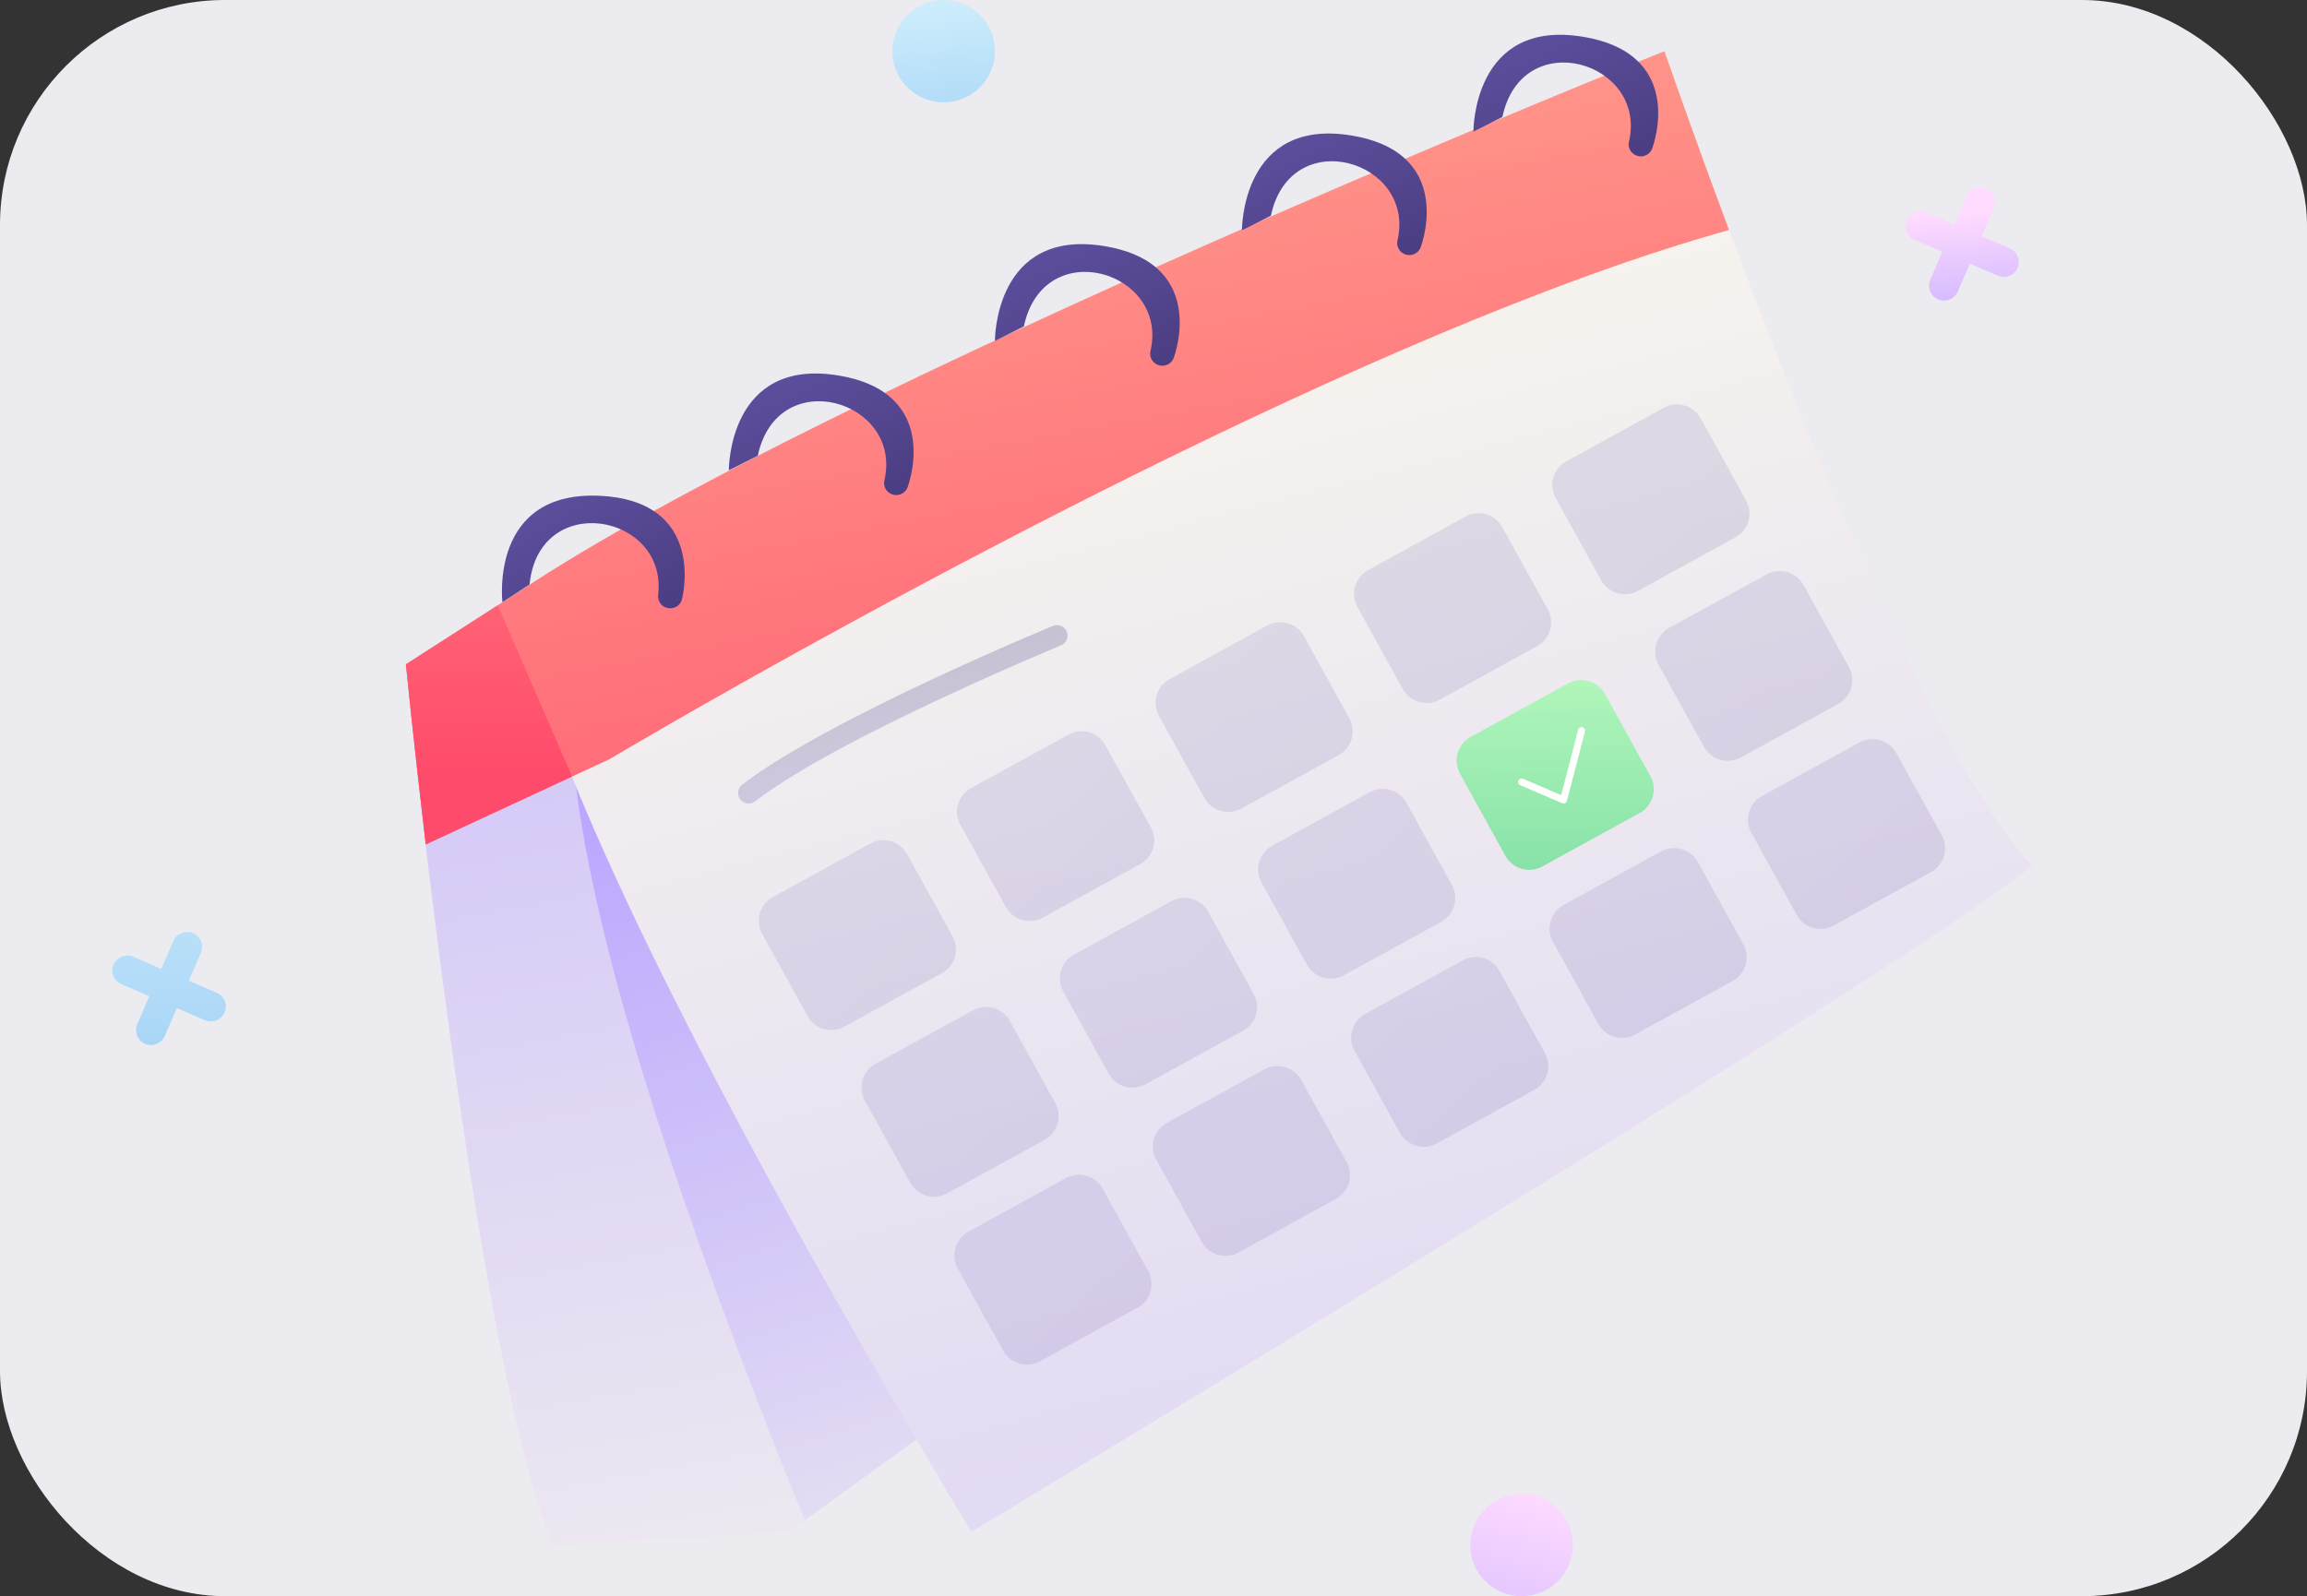 <svg width="328" height="227" viewBox="0 0 328 227" fill="none" xmlns="http://www.w3.org/2000/svg">
<rect x="0" y="0" width="328" height="227" fill="#333333" stroke="none"/>
<rect width="328" height="227" rx="32" fill="#EBEBF0"/>
<g clip-path="url(#clip0_166_261)">
<path d="M136.473 200.293L130.302 204.733L114.418 216.173L112.107 217.844L78.537 219.726C71.073 201.562 64.223 151.15 60.512 120.087C58.73 104.989 57.691 94.479 57.691 94.479L73.681 84.203L95.163 103.001L100.676 107.844L111.301 117.148L136.473 200.293Z" fill="url(#paint0_linear_166_261)"/>
<path d="M136.473 200.293L130.302 204.734L114.418 216.173C104.494 191.961 82.312 134.678 81.251 103.91L100.676 107.844L111.301 117.148L136.473 200.293Z" fill="url(#paint1_linear_166_261)"/>
<path d="M288.903 123.09C273.995 136.052 138.106 217.844 138.106 217.844C138.106 217.844 135.052 212.853 130.302 204.733C117.854 183.545 93.657 141.042 81.315 110.444C76.989 99.787 74.126 90.567 73.681 84.203C117.26 55.064 236.651 7.274 236.651 7.274C236.651 7.274 240.277 17.847 245.833 32.712C256.967 62.507 275.883 109.577 288.903 123.09Z" fill="url(#paint2_linear_166_261)"/>
<path d="M245.833 32.712C194.959 46.859 120.186 88.601 95.163 103.001C89.734 106.131 86.659 107.97 86.659 107.97L81.315 110.444L60.533 120.087C58.752 104.989 57.712 94.479 57.712 94.479L70.775 86.085L73.702 84.203C117.26 55.064 236.651 7.274 236.651 7.274C236.651 7.274 240.277 17.847 245.833 32.712Z" fill="url(#paint3_linear_166_261)"/>
<path d="M81.315 110.444L60.533 120.087C58.752 104.989 57.712 94.479 57.712 94.479L70.775 86.085L81.336 110.444H81.315Z" fill="url(#paint4_linear_166_261)"/>
<path d="M93.573 84.604C94.93 73.016 76.608 69.697 75.293 83.124L71.433 85.64C71.433 85.64 69.503 69.612 85.514 70.521C98.238 71.24 97.856 81.327 96.966 85.196C96.753 86.127 95.82 86.677 94.887 86.465C94.039 86.275 93.466 85.471 93.573 84.625V84.604Z" fill="url(#paint5_linear_166_261)"/>
<path d="M125.742 68.301C128.372 56.946 110.537 51.617 107.738 64.812L103.624 66.884C103.624 66.884 103.497 50.75 119.295 53.414C131.871 55.529 130.344 65.531 129.05 69.274C128.732 70.162 127.736 70.627 126.845 70.31C126.018 70.014 125.53 69.168 125.742 68.322V68.301Z" fill="url(#paint6_linear_166_261)"/>
<path d="M163.574 49.904C166.204 38.549 148.369 33.22 145.57 46.415L141.456 48.487C141.456 48.487 141.329 32.353 157.128 35.017C169.703 37.132 168.176 47.134 166.882 50.877C166.564 51.765 165.568 52.23 164.677 51.913C163.85 51.617 163.362 50.771 163.574 49.925V49.904Z" fill="url(#paint7_linear_166_261)"/>
<path d="M198.692 34.172C201.321 22.816 183.487 17.488 180.688 30.683L176.574 32.755C176.574 32.755 176.447 16.621 192.245 19.285C204.82 21.399 203.294 31.401 202 35.144C201.682 36.032 200.685 36.498 199.795 36.18C198.968 35.884 198.48 35.039 198.692 34.193V34.172Z" fill="url(#paint8_linear_166_261)"/>
<path d="M231.604 20.131C234.234 8.775 216.399 3.447 213.6 16.642L209.486 18.714C209.486 18.714 209.359 2.58 225.157 5.244C237.733 7.359 236.206 17.361 234.912 21.104C234.594 21.992 233.597 22.457 232.707 22.14C231.88 21.844 231.392 20.998 231.604 20.152V20.131Z" fill="url(#paint9_linear_166_261)"/>
<path opacity="0.25" d="M106.444 112.77C118.511 103.487 150.278 90.398 150.278 90.398" stroke="url(#paint10_linear_166_261)" stroke-width="3" stroke-miterlimit="10" stroke-linecap="round"/>
<path opacity="0.15" d="M123.733 119.961L109.877 127.573C108.01 128.599 107.33 130.939 108.359 132.801L114.816 144.488C115.844 146.349 118.191 147.027 120.058 146.002L133.915 138.39C135.782 137.364 136.461 135.024 135.433 133.162L128.976 121.475C127.948 119.614 125.6 118.936 123.733 119.961Z" fill="url(#paint11_linear_166_261)"/>
<path opacity="0.15" d="M151.921 104.466L138.065 112.078C136.198 113.103 135.518 115.444 136.547 117.306L143.004 128.993C144.032 130.854 146.379 131.532 148.246 130.507L162.103 122.895C163.97 121.869 164.649 119.529 163.621 117.667L157.164 105.98C156.136 104.119 153.788 103.441 151.921 104.466Z" fill="url(#paint12_linear_166_261)"/>
<path opacity="0.15" d="M180.149 88.961L166.293 96.573C164.426 97.598 163.746 99.939 164.775 101.8L171.232 113.487C172.26 115.349 174.607 116.027 176.474 115.001L190.331 107.39C192.198 106.364 192.877 104.024 191.849 102.162L185.392 90.475C184.364 88.613 182.017 87.935 180.149 88.961Z" fill="url(#paint13_linear_166_261)"/>
<path opacity="0.15" d="M208.359 73.466L194.503 81.078C192.636 82.103 191.956 84.444 192.984 86.305L199.441 97.992C200.47 99.854 202.817 100.532 204.684 99.506L218.54 91.895C220.407 90.869 221.087 88.528 220.058 86.667L213.602 74.98C212.573 73.118 210.226 72.44 208.359 73.466Z" fill="url(#paint14_linear_166_261)"/>
<path opacity="0.15" d="M236.558 57.989L222.701 65.601C220.834 66.627 220.155 68.967 221.183 70.829L227.64 82.516C228.668 84.377 231.016 85.055 232.883 84.03L246.739 76.418C248.606 75.392 249.286 73.052 248.257 71.19L241.801 59.503C240.772 57.642 238.425 56.964 236.558 57.989Z" fill="url(#paint15_linear_166_261)"/>
<path opacity="0.15" d="M138.332 143.675L124.475 151.286C122.608 152.312 121.929 154.652 122.957 156.514L129.414 168.201C130.442 170.063 132.789 170.74 134.656 169.715L148.513 162.103C150.38 161.078 151.06 158.737 150.031 156.875L143.574 145.188C142.546 143.327 140.199 142.649 138.332 143.675Z" fill="url(#paint16_linear_166_261)"/>
<path opacity="0.15" d="M166.541 128.158L152.685 135.77C150.818 136.796 150.138 139.136 151.166 140.998L157.623 152.685C158.652 154.546 160.999 155.224 162.866 154.199L176.722 146.587C178.589 145.561 179.269 143.221 178.241 141.359L171.784 129.672C170.755 127.811 168.408 127.133 166.541 128.158Z" fill="url(#paint17_linear_166_261)"/>
<path opacity="0.15" d="M194.729 112.663L180.873 120.275C179.006 121.3 178.326 123.641 179.354 125.503L185.811 137.19C186.84 139.051 189.187 139.729 191.054 138.704L204.91 131.092C206.777 130.066 207.457 127.726 206.429 125.864L199.972 114.177C198.943 112.315 196.596 111.638 194.729 112.663Z" fill="url(#paint18_linear_166_261)"/>
<path d="M222.949 97.187L209.092 104.798C207.225 105.824 206.546 108.164 207.574 110.026L214.031 121.713C215.059 123.575 217.407 124.253 219.274 123.227L233.13 115.615C234.997 114.59 235.677 112.249 234.648 110.388L228.192 98.701C227.163 96.839 224.816 96.161 222.949 97.187Z" fill="url(#paint19_linear_166_261)"/>
<path opacity="0.15" d="M251.177 81.681L237.32 89.293C235.453 90.319 234.774 92.659 235.802 94.521L242.259 106.208C243.287 108.069 245.635 108.747 247.502 107.722L261.358 100.11C263.225 99.085 263.905 96.744 262.876 94.882L256.42 83.195C255.391 81.334 253.044 80.656 251.177 81.681Z" fill="url(#paint20_linear_166_261)"/>
<path opacity="0.15" d="M151.542 167.551L137.685 175.163C135.818 176.188 135.138 178.529 136.167 180.391L142.624 192.078C143.652 193.939 145.999 194.617 147.866 193.591L161.723 185.98C163.59 184.954 164.27 182.614 163.241 180.752L156.784 169.065C155.756 167.203 153.409 166.526 151.542 167.551Z" fill="url(#paint21_linear_166_261)"/>
<path opacity="0.15" d="M179.761 152.075L165.905 159.686C164.038 160.712 163.358 163.052 164.387 164.914L170.843 176.601C171.872 178.463 174.219 179.14 176.086 178.115L189.943 170.503C191.81 169.478 192.489 167.137 191.461 165.275L185.004 153.588C183.976 151.727 181.628 151.049 179.761 152.075Z" fill="url(#paint22_linear_166_261)"/>
<path opacity="0.15" d="M207.949 136.58L194.093 144.191C192.226 145.217 191.546 147.557 192.575 149.419L199.031 161.106C200.06 162.968 202.407 163.645 204.274 162.62L218.131 155.008C219.998 153.983 220.677 151.642 219.649 149.78L213.192 138.093C212.164 136.232 209.816 135.554 207.949 136.58Z" fill="url(#paint23_linear_166_261)"/>
<path opacity="0.15" d="M236.159 121.084L222.302 128.696C220.435 129.722 219.756 132.062 220.784 133.924L227.241 145.611C228.269 147.473 230.617 148.15 232.484 147.125L246.34 139.513C248.207 138.488 248.887 136.147 247.858 134.285L241.402 122.598C240.373 120.737 238.026 120.059 236.159 121.084Z" fill="url(#paint24_linear_166_261)"/>
<path opacity="0.15" d="M264.368 105.589L250.512 113.201C248.645 114.227 247.965 116.567 248.994 118.429L255.45 130.116C256.479 131.977 258.826 132.655 260.693 131.63L274.549 124.018C276.417 122.992 277.096 120.652 276.068 118.79L269.611 107.103C268.583 105.242 266.235 104.564 264.368 105.589Z" fill="url(#paint25_linear_166_261)"/>
<path d="M216.335 111.206L222.294 113.764L224.86 103.91" stroke="white" stroke-linecap="round" stroke-linejoin="round"/>
<path d="M141.456 7.274C141.456 11.292 138.19 14.548 134.161 14.548C130.132 14.548 126.866 11.292 126.866 7.274C126.866 3.256 130.132 0 134.161 0C138.19 0 141.456 3.256 141.456 7.274Z" fill="url(#paint26_linear_166_261)"/>
<path d="M223.63 219.726C223.63 223.744 220.365 227 216.335 227C212.306 227 209.041 223.744 209.041 219.726C209.041 215.708 212.306 212.452 216.335 212.452C220.365 212.452 223.63 215.708 223.63 219.726Z" fill="url(#paint27_linear_166_261)"/>
<path d="M281.757 33.601L283.474 29.625C283.941 28.547 283.453 27.299 282.372 26.834C281.29 26.369 280.039 26.855 279.573 27.934L277.855 31.909L273.868 30.196C272.787 29.731 271.535 30.217 271.069 31.296C270.602 32.374 271.09 33.622 272.172 34.087L276.158 35.8L274.441 39.775C273.974 40.854 274.462 42.101 275.543 42.566C276.073 42.799 276.667 42.799 277.176 42.588C277.685 42.397 278.109 41.995 278.343 41.467L280.06 37.492L284.047 39.204C284.577 39.437 285.171 39.437 285.68 39.225C286.189 39.035 286.613 38.633 286.846 38.105C287.313 37.026 286.825 35.779 285.744 35.313L281.757 33.601Z" fill="url(#paint28_linear_166_261)"/>
<path d="M26.836 139.478L28.554 135.502C29.021 134.424 28.533 133.176 27.451 132.711C26.37 132.246 25.119 132.732 24.652 133.811L22.934 137.786L18.948 136.073C17.866 135.608 16.615 136.094 16.148 137.173C15.682 138.251 16.17 139.499 17.251 139.964L21.238 141.677L19.52 145.652C19.054 146.731 19.541 147.978 20.623 148.443C21.153 148.676 21.747 148.676 22.256 148.465C22.765 148.274 23.189 147.872 23.422 147.344L25.14 143.368L29.127 145.081C29.657 145.314 30.251 145.314 30.759 145.102C31.268 144.912 31.693 144.51 31.926 143.982C32.392 142.903 31.905 141.656 30.823 141.19L26.836 139.478Z" fill="url(#paint29_linear_166_261)"/>
</g>
<defs>
<linearGradient id="paint0_linear_166_261" x1="63.269" y1="-26.749" x2="117.848" y2="274.908" gradientUnits="userSpaceOnUse">
<stop stop-color="#B9A5FF"/>
<stop offset="1" stop-color="#F9F7ED"/>
</linearGradient>
<linearGradient id="paint1_linear_166_261" x1="92.554" y1="107.907" x2="142.828" y2="263.857" gradientUnits="userSpaceOnUse">
<stop stop-color="#B9A5FF"/>
<stop offset="1" stop-color="#F9F7ED"/>
</linearGradient>
<linearGradient id="paint2_linear_166_261" x1="288.14" y1="518.389" x2="162.13" y2="27.992" gradientUnits="userSpaceOnUse">
<stop stop-color="#B9A5FF"/>
<stop offset="1" stop-color="#F9F7ED"/>
</linearGradient>
<linearGradient id="paint3_linear_166_261" x1="141.647" y1="14.781" x2="168.557" y2="159.488" gradientUnits="userSpaceOnUse">
<stop stop-color="#FF998B"/>
<stop offset="1" stop-color="#FF4B6B"/>
</linearGradient>
<linearGradient id="paint4_linear_166_261" x1="69.249" y1="29.456" x2="69.523" y2="110.17" gradientUnits="userSpaceOnUse">
<stop stop-color="#FF998B"/>
<stop offset="1" stop-color="#FF4B6B"/>
</linearGradient>
<linearGradient id="paint5_linear_166_261" x1="67.277" y1="53.393" x2="93.483" y2="97.315" gradientUnits="userSpaceOnUse">
<stop stop-color="#6D5EB7"/>
<stop offset="1" stop-color="#453777"/>
</linearGradient>
<linearGradient id="paint6_linear_166_261" x1="103.095" y1="34.361" x2="124.266" y2="80.917" gradientUnits="userSpaceOnUse">
<stop stop-color="#6D5EB7"/>
<stop offset="1" stop-color="#453777"/>
</linearGradient>
<linearGradient id="paint7_linear_166_261" x1="140.93" y1="15.952" x2="162.101" y2="62.509" gradientUnits="userSpaceOnUse">
<stop stop-color="#6D5EB7"/>
<stop offset="1" stop-color="#453777"/>
</linearGradient>
<linearGradient id="paint8_linear_166_261" x1="176.051" y1="0.241" x2="197.222" y2="46.797" gradientUnits="userSpaceOnUse">
<stop stop-color="#6D5EB7"/>
<stop offset="1" stop-color="#453777"/>
</linearGradient>
<linearGradient id="paint9_linear_166_261" x1="208.955" y1="-13.783" x2="230.107" y2="32.75" gradientUnits="userSpaceOnUse">
<stop stop-color="#6D5EB7"/>
<stop offset="1" stop-color="#453777"/>
</linearGradient>
<linearGradient id="paint10_linear_166_261" x1="130.305" y1="111.188" x2="126.417" y2="91.963" gradientUnits="userSpaceOnUse">
<stop stop-color="#6D5EB7"/>
<stop offset="1" stop-color="#453777"/>
</linearGradient>
<linearGradient id="paint11_linear_166_261" x1="116.689" y1="127.022" x2="206.663" y2="230.556" gradientUnits="userSpaceOnUse">
<stop stop-color="#6D5EB7"/>
<stop offset="1" stop-color="#453777"/>
</linearGradient>
<linearGradient id="paint12_linear_166_261" x1="140.403" y1="106.396" x2="230.376" y2="209.909" gradientUnits="userSpaceOnUse">
<stop stop-color="#6D5EB7"/>
<stop offset="1" stop-color="#453777"/>
</linearGradient>
<linearGradient id="paint13_linear_166_261" x1="164.12" y1="85.781" x2="254.114" y2="189.292" gradientUnits="userSpaceOnUse">
<stop stop-color="#6D5EB7"/>
<stop offset="1" stop-color="#453777"/>
</linearGradient>
<linearGradient id="paint14_linear_166_261" x1="187.886" y1="65.151" x2="277.86" y2="168.685" gradientUnits="userSpaceOnUse">
<stop stop-color="#6D5EB7"/>
<stop offset="1" stop-color="#453777"/>
</linearGradient>
<linearGradient id="paint15_linear_166_261" x1="211.583" y1="44.536" x2="301.557" y2="148.07" gradientUnits="userSpaceOnUse">
<stop stop-color="#6D5EB7"/>
<stop offset="1" stop-color="#453777"/>
</linearGradient>
<linearGradient id="paint16_linear_166_261" x1="131.3" y1="150.745" x2="221.273" y2="254.258" gradientUnits="userSpaceOnUse">
<stop stop-color="#6D5EB7"/>
<stop offset="1" stop-color="#453777"/>
</linearGradient>
<linearGradient id="paint17_linear_166_261" x1="155.017" y1="130.108" x2="244.99" y2="233.621" gradientUnits="userSpaceOnUse">
<stop stop-color="#6D5EB7"/>
<stop offset="1" stop-color="#453777"/>
</linearGradient>
<linearGradient id="paint18_linear_166_261" x1="178.731" y1="109.461" x2="268.726" y2="212.994" gradientUnits="userSpaceOnUse">
<stop stop-color="#6D5EB7"/>
<stop offset="1" stop-color="#453777"/>
</linearGradient>
<linearGradient id="paint19_linear_166_261" x1="222.161" y1="158.794" x2="220.537" y2="83.748" gradientUnits="userSpaceOnUse">
<stop stop-color="#51C991"/>
<stop offset="1" stop-color="#C5FFC3"/>
</linearGradient>
<linearGradient id="paint20_linear_166_261" x1="226.215" y1="68.238" x2="316.189" y2="171.772" gradientUnits="userSpaceOnUse">
<stop stop-color="#6D5EB7"/>
<stop offset="1" stop-color="#453777"/>
</linearGradient>
<linearGradient id="paint21_linear_166_261" x1="144.506" y1="174.629" x2="234.48" y2="278.163" gradientUnits="userSpaceOnUse">
<stop stop-color="#6D5EB7"/>
<stop offset="1" stop-color="#453777"/>
</linearGradient>
<linearGradient id="paint22_linear_166_261" x1="168.224" y1="154.013" x2="258.218" y2="257.525" gradientUnits="userSpaceOnUse">
<stop stop-color="#6D5EB7"/>
<stop offset="1" stop-color="#453777"/>
</linearGradient>
<linearGradient id="paint23_linear_166_261" x1="191.94" y1="133.397" x2="281.914" y2="236.91" gradientUnits="userSpaceOnUse">
<stop stop-color="#6D5EB7"/>
<stop offset="1" stop-color="#453777"/>
</linearGradient>
<linearGradient id="paint24_linear_166_261" x1="215.676" y1="112.771" x2="305.649" y2="216.284" gradientUnits="userSpaceOnUse">
<stop stop-color="#6D5EB7"/>
<stop offset="1" stop-color="#453777"/>
</linearGradient>
<linearGradient id="paint25_linear_166_261" x1="239.393" y1="92.135" x2="329.388" y2="195.668" gradientUnits="userSpaceOnUse">
<stop stop-color="#6D5EB7"/>
<stop offset="1" stop-color="#453777"/>
</linearGradient>
<linearGradient id="paint26_linear_166_261" x1="139.06" y1="43.899" x2="131.785" y2="-10.917" gradientUnits="userSpaceOnUse">
<stop stop-color="#7BB8EF"/>
<stop offset="1" stop-color="#E3FBFF"/>
</linearGradient>
<linearGradient id="paint27_linear_166_261" x1="206.241" y1="253.897" x2="218.624" y2="211.777" gradientUnits="userSpaceOnUse">
<stop stop-color="#B9A5FF"/>
<stop offset="1" stop-color="#FFDBFF"/>
</linearGradient>
<linearGradient id="paint28_linear_166_261" x1="280.145" y1="51.088" x2="278.669" y2="30.301" gradientUnits="userSpaceOnUse">
<stop stop-color="#B9A5FF"/>
<stop offset="1" stop-color="#FFDBFF"/>
</linearGradient>
<linearGradient id="paint29_linear_166_261" x1="26.03" y1="197.946" x2="22.256" y2="88.346" gradientUnits="userSpaceOnUse">
<stop stop-color="#7BB8EF"/>
<stop offset="1" stop-color="#E3FBFF"/>
</linearGradient>
<clipPath id="clip0_166_261">
<rect width="295" height="227" fill="white" transform="translate(16)"/>
</clipPath>
</defs>
</svg>
